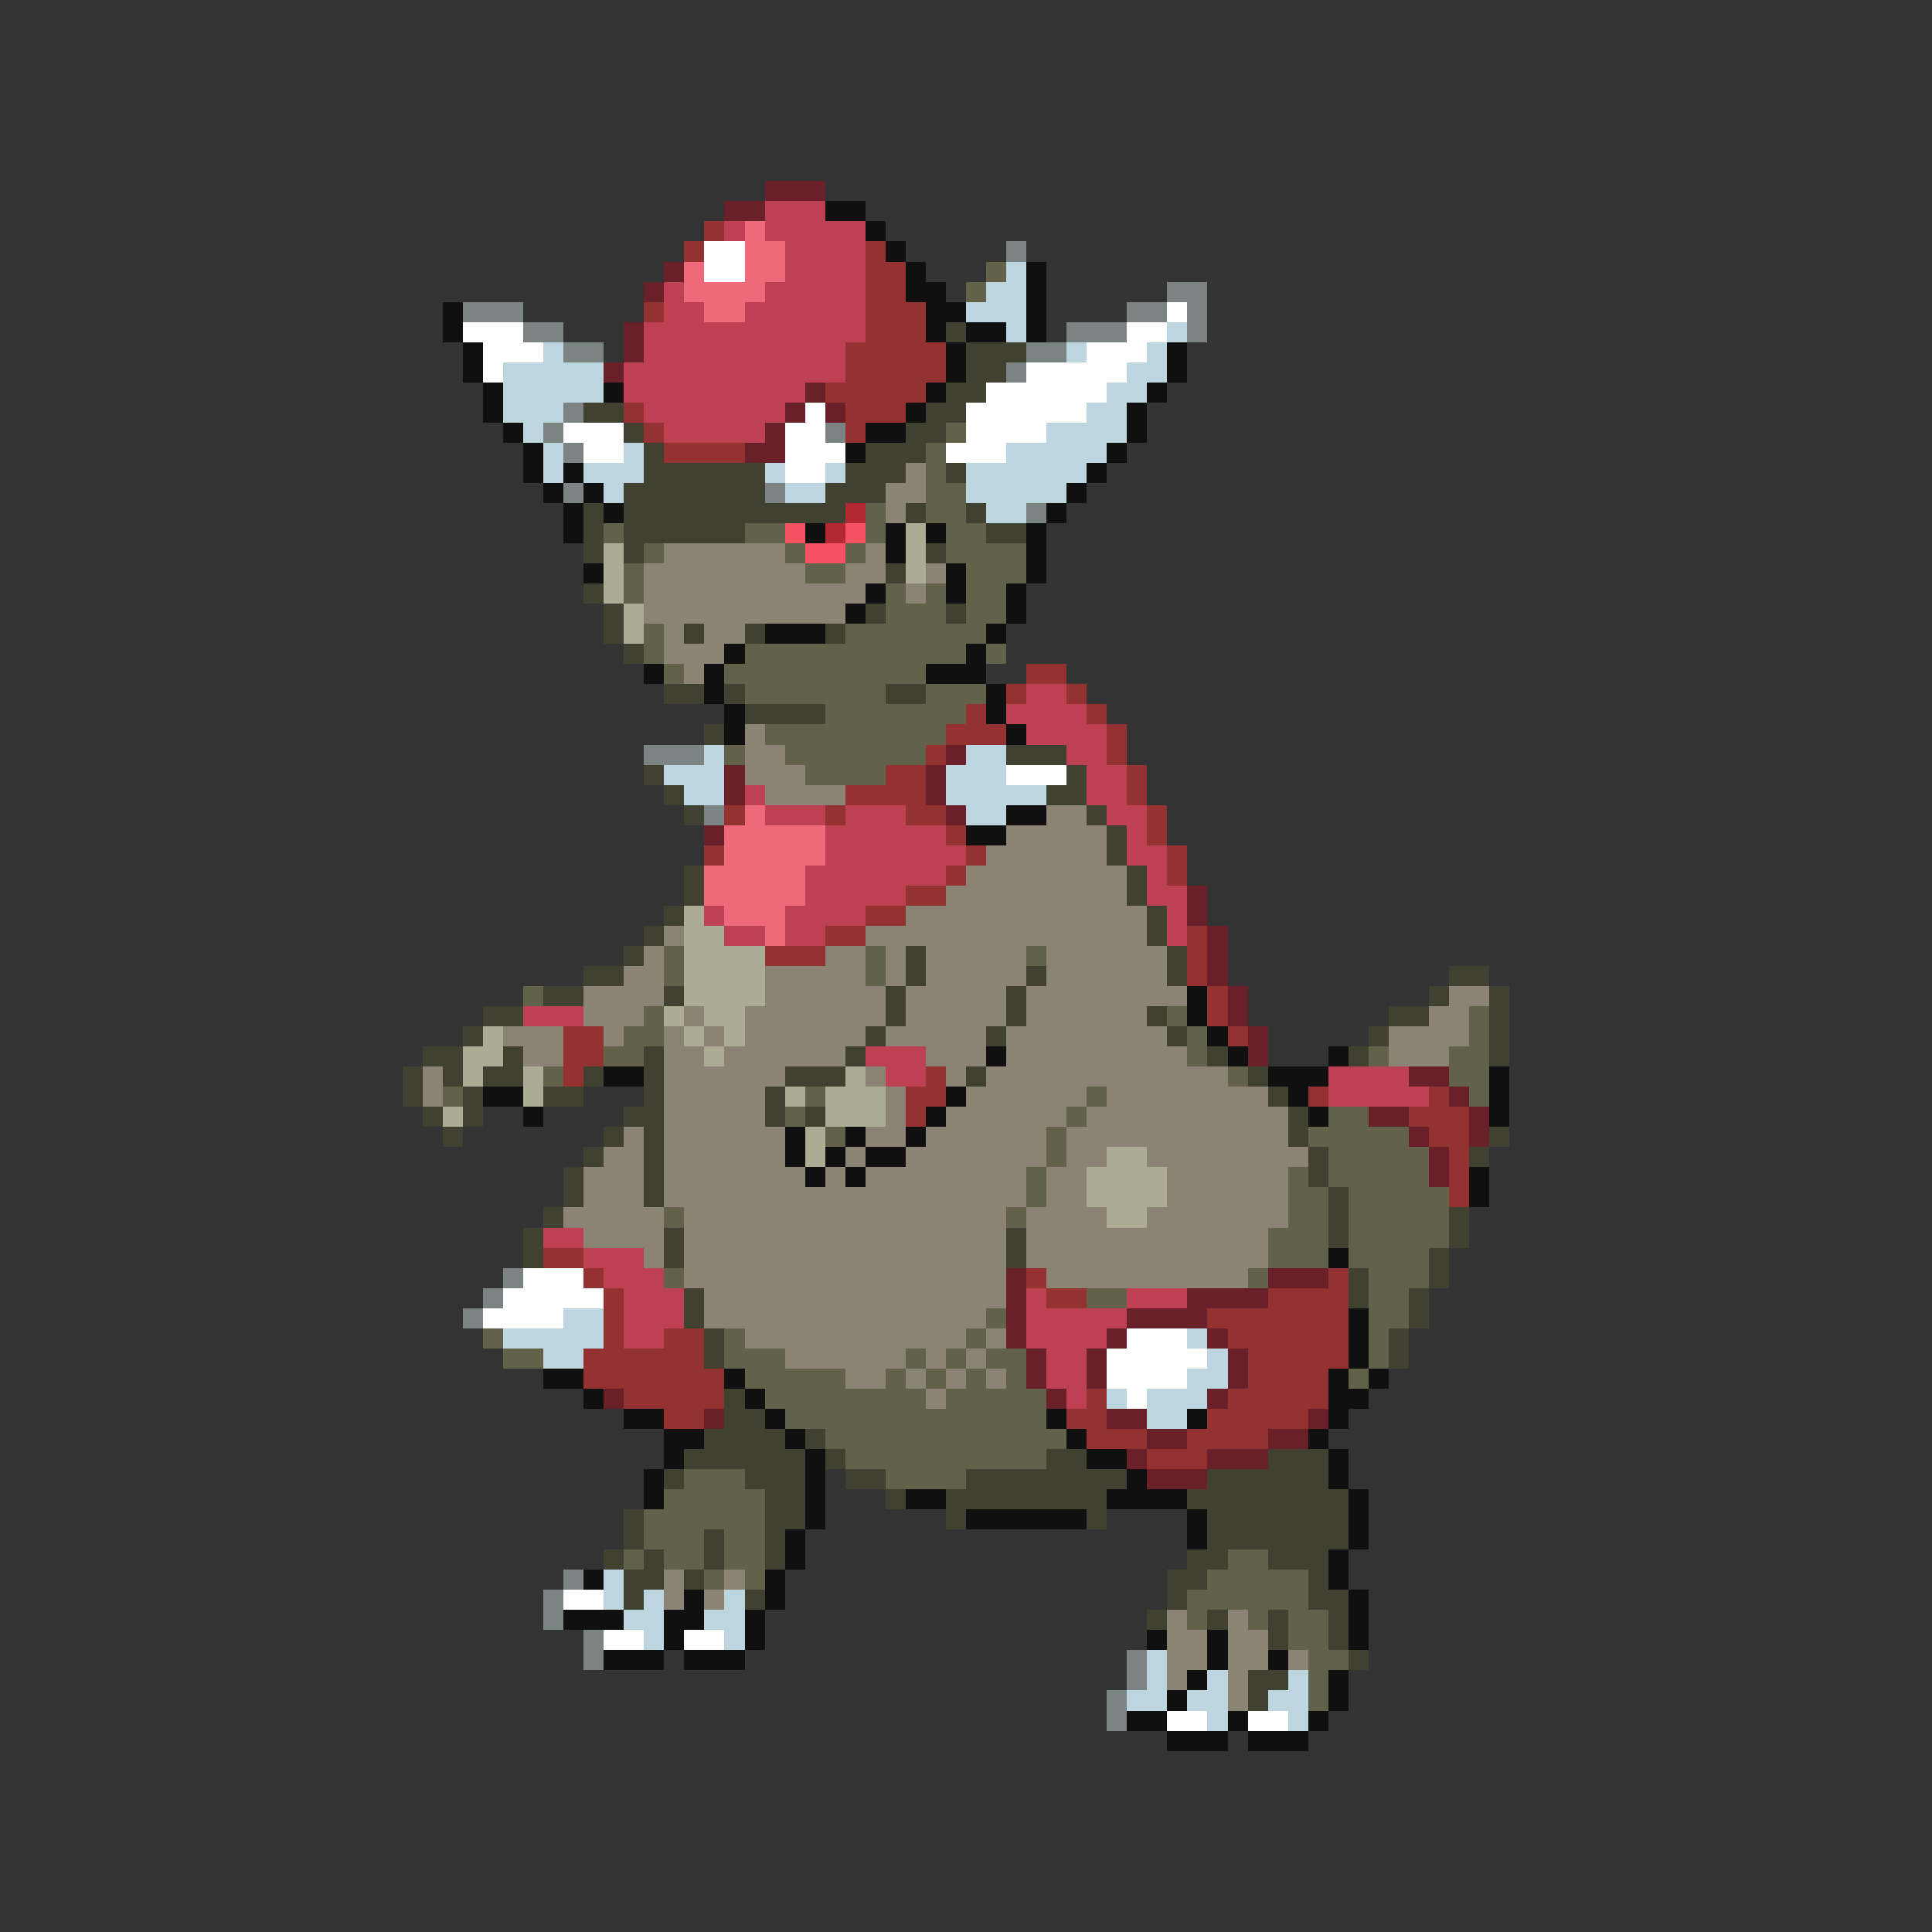 <svg xmlns="http://www.w3.org/2000/svg" viewBox="0 -0.5 96 96" shape-rendering="crispEdges">
<rect x="0" y="-0.5" width="96" height="96" fill="#333333" stroke="none"/>
<path stroke="#6a2029" d="M38 9h3M36 10h2M33 13h1M32 14h1M31 16h1M31 17h1M30 18h1M40 19h1M39 20h1M41 20h1M38 21h1M37 22h2M47 37h1M36 38h1M46 38h1M36 39h1M46 39h1M47 40h1M35 41h1M59 44h1M59 45h1M60 46h1M60 47h1M60 48h1M61 49h1M61 50h1M62 51h1M62 52h1M70 53h2M72 54h1M68 55h2M73 55h1M70 56h1M73 56h1M71 57h1M71 58h1M50 63h1M63 63h3M50 64h1M59 64h4M50 65h1M56 65h4M50 66h1M55 66h1M60 66h1M51 67h1M54 67h1M61 67h1M51 68h1M54 68h1M61 68h1M30 69h1M52 69h1M60 69h1M35 70h1M55 70h2M65 70h1M57 71h2M63 71h2M56 72h1M60 72h3M57 73h3" />
<path stroke="#bd4152" d="M38 10h3M36 11h1M38 11h5M39 12h4M39 13h4M33 14h1M38 14h5M33 15h2M37 15h6M32 16h11M32 17h10M31 18h11M31 19h9M32 20h7M33 21h5M51 34h2M50 35h4M51 36h4M53 37h2M54 38h2M37 39h1M54 39h2M38 40h3M42 40h3M55 40h2M41 41h6M56 41h1M41 42h7M56 42h2M40 43h7M57 43h1M40 44h5M57 44h2M35 45h1M39 45h4M58 45h1M36 46h2M39 46h2M58 46h1M26 50h3M43 52h3M44 53h2M66 53h4M66 54h5M27 61h2M29 62h3M30 63h3M31 64h3M51 64h1M56 64h3M31 65h3M51 65h5M31 66h2M51 66h4M52 67h2M52 68h2M53 69h1" />
<path stroke="#101010" d="M41 10h2M43 11h1M44 12h1M45 13h1M51 13h1M45 14h2M51 14h1M22 15h1M46 15h2M51 15h1M22 16h1M46 16h1M48 16h2M51 16h1M23 17h1M47 17h1M58 17h1M23 18h1M47 18h1M58 18h1M24 19h1M30 19h1M46 19h1M57 19h1M24 20h1M45 20h1M56 20h1M25 21h1M43 21h2M56 21h1M26 22h1M42 22h1M55 22h1M26 23h1M28 23h1M54 23h1M27 24h1M29 24h1M53 24h1M28 25h1M30 25h1M52 25h1M28 26h1M40 26h1M44 26h1M46 26h1M51 26h1M44 27h1M51 27h1M29 28h1M47 28h1M51 28h1M43 29h1M47 29h1M50 29h1M42 30h1M50 30h1M38 31h3M49 31h1M36 32h1M48 32h1M32 33h1M35 33h1M46 33h3M35 34h1M49 34h1M36 35h1M49 35h1M36 36h1M50 36h1M50 40h2M48 41h2M59 49h1M59 50h1M60 51h1M49 52h1M61 52h1M66 52h1M30 53h2M63 53h3M74 53h1M24 54h2M47 54h1M64 54h1M74 54h1M26 55h1M46 55h1M65 55h1M74 55h1M39 56h1M42 56h1M45 56h1M39 57h1M41 57h1M43 57h2M40 58h1M42 58h1M73 58h1M73 59h1M66 62h1M67 65h1M67 66h1M67 67h1M27 68h2M36 68h1M66 68h1M68 68h1M29 69h1M37 69h1M66 69h2M31 70h2M38 70h1M52 70h1M59 70h1M66 70h1M33 71h2M39 71h1M53 71h1M65 71h1M33 72h1M40 72h1M54 72h2M66 72h1M32 73h1M40 73h1M56 73h1M66 73h1M32 74h1M40 74h1M45 74h2M55 74h4M67 74h1M40 75h1M48 75h6M59 75h1M67 75h1M39 76h1M59 76h1M67 76h1M39 77h1M66 77h1M29 78h1M38 78h1M66 78h1M34 79h1M38 79h1M67 79h1M28 80h3M33 80h2M37 80h1M67 80h1M33 81h1M37 81h1M57 81h1M60 81h1M67 81h1M30 82h3M34 82h3M60 82h1M63 82h1M59 83h1M66 83h1M58 84h1M66 84h1M56 85h2M61 85h1M65 85h1M58 86h3M62 86h3" />
<path stroke="#943131" d="M35 11h1M34 12h1M43 12h1M43 13h2M43 14h2M32 15h1M43 15h3M43 16h3M42 17h5M42 18h5M41 19h5M31 20h1M42 20h3M32 21h1M42 21h1M33 22h4M51 33h2M50 34h1M53 34h1M48 35h1M54 35h1M47 36h3M55 36h1M46 37h1M55 37h1M44 38h2M56 38h1M42 39h4M56 39h1M36 40h1M41 40h1M45 40h2M57 40h1M47 41h1M57 41h1M35 42h1M48 42h1M58 42h1M47 43h1M58 43h1M45 44h2M43 45h2M41 46h2M59 46h1M38 47h3M59 47h1M59 48h1M60 49h1M60 50h1M28 51h2M61 51h1M28 52h2M28 53h1M46 53h1M45 54h2M65 54h1M71 54h1M45 55h1M70 55h3M71 56h2M72 57h1M72 58h1M72 59h1M27 62h2M29 63h1M51 63h1M66 63h1M30 64h1M52 64h2M63 64h4M30 65h1M60 65h7M30 66h1M33 66h2M61 66h6M29 67h6M62 67h5M29 68h7M62 68h4M31 69h5M54 69h1M61 69h5M33 70h2M53 70h2M60 70h5M54 71h3M59 71h4M57 72h3" />
<path stroke="#ee6a7b" d="M37 11h1M37 12h2M34 13h1M37 13h2M34 14h4M35 15h2M37 40h1M36 41h5M36 42h5M35 43h5M35 44h5M36 45h3M38 46h1" />
<path stroke="#ffffff" d="M35 12h2M35 13h2M58 15h1M23 16h3M56 16h2M24 17h3M54 17h3M24 18h1M51 18h5M49 19h6M40 20h1M48 20h6M28 21h3M39 21h2M48 21h4M29 22h2M39 22h3M47 22h3M39 23h2M50 38h3M26 63h3M25 64h5M24 65h4M56 66h3M55 67h5M55 68h4M56 69h1M28 79h2M30 81h2M34 81h2M58 85h2M62 85h2" />
<path stroke="#7b8383" d="M50 12h1M58 14h2M23 15h3M56 15h2M59 15h1M26 16h2M53 16h3M59 16h1M28 17h2M51 17h2M50 18h1M28 20h1M27 21h1M41 21h1M28 22h1M28 24h1M38 24h1M51 25h1M32 37h3M35 40h1M25 63h1M24 64h1M23 65h1M28 78h1M27 79h1M27 80h1M29 81h1M29 82h1M56 82h1M56 83h1M55 84h1M55 85h1" />
<path stroke="#62624a" d="M49 13h1M48 14h1M47 21h1M46 22h1M46 23h1M46 24h2M43 25h1M46 25h2M30 26h1M37 26h2M43 26h1M47 26h2M32 27h1M39 27h1M42 27h1M47 27h4M31 28h1M40 28h2M48 28h3M31 29h1M44 29h1M46 29h1M48 29h2M44 30h3M48 30h2M32 31h1M42 31h7M32 32h1M37 32h11M49 32h1M33 33h1M36 33h10M37 34h7M46 34h3M41 35h7M38 36h9M36 37h1M39 37h7M40 38h4M33 47h1M43 47h1M51 47h1M33 48h1M43 48h1M26 49h1M32 50h1M58 50h1M73 50h1M31 51h2M59 51h1M73 51h1M30 52h2M59 52h1M68 52h1M72 52h2M27 53h1M61 53h1M72 53h2M22 54h1M40 54h1M54 54h1M73 54h1M39 55h1M53 55h1M66 55h2M41 56h1M52 56h1M65 56h5M52 57h1M66 57h5M51 58h1M64 58h1M66 58h5M51 59h1M64 59h2M67 59h5M33 60h1M50 60h1M64 60h2M67 60h5M63 61h3M67 61h5M63 62h3M67 62h4M33 63h1M62 63h1M68 63h3M54 64h2M68 64h2M49 65h1M68 65h2M24 66h1M36 66h1M48 66h1M68 66h1M25 67h2M36 67h3M45 67h1M47 67h1M49 67h2M68 67h1M37 68h5M44 68h1M46 68h1M48 68h1M50 68h1M67 68h1M38 69h8M47 69h5M39 70h13M41 71h12M42 72h10M34 73h3M44 73h4M33 74h5M32 75h6M32 76h3M36 76h2M31 77h1M33 77h2M36 77h2M61 77h2M35 78h1M37 78h1M60 78h5M59 79h6M59 80h1M62 80h1M64 80h2M64 81h2M65 82h2M65 83h1M65 84h1" />
<path stroke="#bdd5de" d="M50 13h1M49 14h2M48 15h3M50 16h1M58 16h1M27 17h1M53 17h1M57 17h1M25 18h5M56 18h2M25 19h5M55 19h2M25 20h3M54 20h2M26 21h1M52 21h4M27 22h1M31 22h1M50 22h5M27 23h1M29 23h3M38 23h1M41 23h1M48 23h6M30 24h1M39 24h2M48 24h5M49 25h2M35 37h1M48 37h2M33 38h3M47 38h3M34 39h2M47 39h5M48 40h2M28 65h2M25 66h5M59 66h1M27 67h2M60 67h1M59 68h2M55 69h1M57 69h3M57 70h2M30 78h1M30 79h1M32 79h1M36 79h1M31 80h2M35 80h2M32 81h1M36 81h1M57 82h1M57 83h1M60 83h1M64 83h1M56 84h2M59 84h2M63 84h2M60 85h1M64 85h1" />
<path stroke="#414131" d="M47 16h1M48 17h3M48 18h2M47 19h2M29 20h2M46 20h2M31 21h1M45 21h2M32 22h1M43 22h3M32 23h6M42 23h3M47 23h1M31 24h7M41 24h3M29 25h1M31 25h11M45 25h1M48 25h1M29 26h1M31 26h6M49 26h2M29 27h1M31 27h1M46 27h1M44 28h1M29 29h1M30 30h1M43 30h1M47 30h1M30 31h1M34 31h1M37 31h1M41 31h1M31 32h1M33 34h2M36 34h1M44 34h2M37 35h4M35 36h1M50 37h3M32 38h1M53 38h1M33 39h1M52 39h2M34 40h1M54 40h1M55 41h1M55 42h1M34 43h1M56 43h1M34 44h1M56 44h1M33 45h1M57 45h1M32 46h1M57 46h1M31 47h1M45 47h1M58 47h1M29 48h2M45 48h1M51 48h1M58 48h1M72 48h2M27 49h2M33 49h1M44 49h1M50 49h1M71 49h1M74 49h1M24 50h2M44 50h1M50 50h1M57 50h1M69 50h2M74 50h1M23 51h1M43 51h1M49 51h1M58 51h1M68 51h1M74 51h1M21 52h2M25 52h1M32 52h1M42 52h1M60 52h1M67 52h1M74 52h1M20 53h1M22 53h1M24 53h2M29 53h1M32 53h1M39 53h3M48 53h1M62 53h1M20 54h1M23 54h1M27 54h2M32 54h1M38 54h1M63 54h1M21 55h1M23 55h1M31 55h2M38 55h1M40 55h1M64 55h1M22 56h1M30 56h1M32 56h1M64 56h1M74 56h1M29 57h1M32 57h1M65 57h1M73 57h1M28 58h1M32 58h1M65 58h1M28 59h1M32 59h1M66 59h1M27 60h1M66 60h1M72 60h1M26 61h1M33 61h1M50 61h1M66 61h1M72 61h1M26 62h1M33 62h1M50 62h1M71 62h1M67 63h1M71 63h1M34 64h1M67 64h1M70 64h1M34 65h1M70 65h1M35 66h1M69 66h1M35 67h1M69 67h1M36 69h1M36 70h2M35 71h4M40 71h1M34 72h6M41 72h1M52 72h2M63 72h3M33 73h1M37 73h3M42 73h2M48 73h8M60 73h6M38 74h2M44 74h1M47 74h8M59 74h8M31 75h1M38 75h2M47 75h1M54 75h1M60 75h7M31 76h1M35 76h1M38 76h1M60 76h7M30 77h1M32 77h1M35 77h1M38 77h1M59 77h2M63 77h3M31 78h2M34 78h1M58 78h2M65 78h1M31 79h1M37 79h1M58 79h1M65 79h2M57 80h1M60 80h1M63 80h1M66 80h1M63 81h1M66 81h1M67 82h1M62 83h2M62 84h1" />
<path stroke="#8b8373" d="M45 23h1M44 24h2M44 25h1M33 27h6M43 27h1M32 28h8M42 28h2M46 28h1M32 29h11M45 29h1M32 30h10M33 31h1M35 31h2M33 32h3M34 33h1M37 36h1M37 37h2M37 38h3M38 39h4M52 40h2M50 41h5M49 42h6M48 43h8M47 44h9M45 45h12M33 46h1M43 46h14M32 47h1M41 47h2M44 47h1M46 47h5M52 47h6M31 48h2M38 48h5M44 48h1M46 48h5M52 48h6M29 49h4M38 49h6M45 49h5M51 49h8M72 49h2M29 50h3M34 50h1M37 50h7M45 50h5M51 50h6M71 50h2M25 51h3M30 51h1M33 51h1M35 51h1M37 51h6M44 51h5M50 51h8M69 51h4M26 52h2M33 52h2M36 52h6M46 52h3M50 52h9M69 52h3M21 53h1M33 53h6M43 53h1M47 53h1M49 53h12M21 54h1M33 54h5M44 54h1M48 54h6M55 54h8M33 55h5M44 55h1M47 55h6M54 55h10M31 56h1M33 56h6M43 56h2M46 56h6M53 56h11M30 57h2M33 57h6M42 57h1M45 57h7M53 57h2M57 57h8M29 58h3M33 58h7M41 58h1M43 58h8M52 58h2M58 58h6M29 59h3M33 59h18M52 59h2M58 59h6M28 60h5M34 60h16M51 60h4M57 60h7M29 61h4M34 61h16M51 61h12M32 62h1M34 62h16M51 62h12M34 63h16M52 63h10M35 64h15M35 65h14M37 66h11M49 66h1M39 67h6M46 67h1M48 67h1M42 68h2M45 68h1M47 68h1M49 68h1M46 69h1M33 78h1M36 78h1M33 79h1M35 79h1M58 80h1M61 80h1M58 81h2M61 81h2M58 82h2M61 82h2M64 82h1M58 83h1M61 83h1M61 84h1" />
<path stroke="#b42931" d="M42 25h1M41 26h1" />
<path stroke="#f65262" d="M39 26h1M42 26h1M40 27h2" />
<path stroke="#acac94" d="M45 26h1M30 27h1M45 27h1M30 28h1M45 28h1M30 29h1M31 30h1M31 31h1M34 45h1M34 46h2M34 47h4M34 48h4M34 49h4M33 50h1M35 50h2M24 51h1M34 51h1M36 51h1M23 52h2M35 52h1M23 53h1M26 53h1M42 53h1M26 54h1M39 54h1M41 54h3M22 55h1M41 55h3M40 56h1M40 57h1M55 57h2M54 58h4M54 59h4M55 60h2" />
</svg>